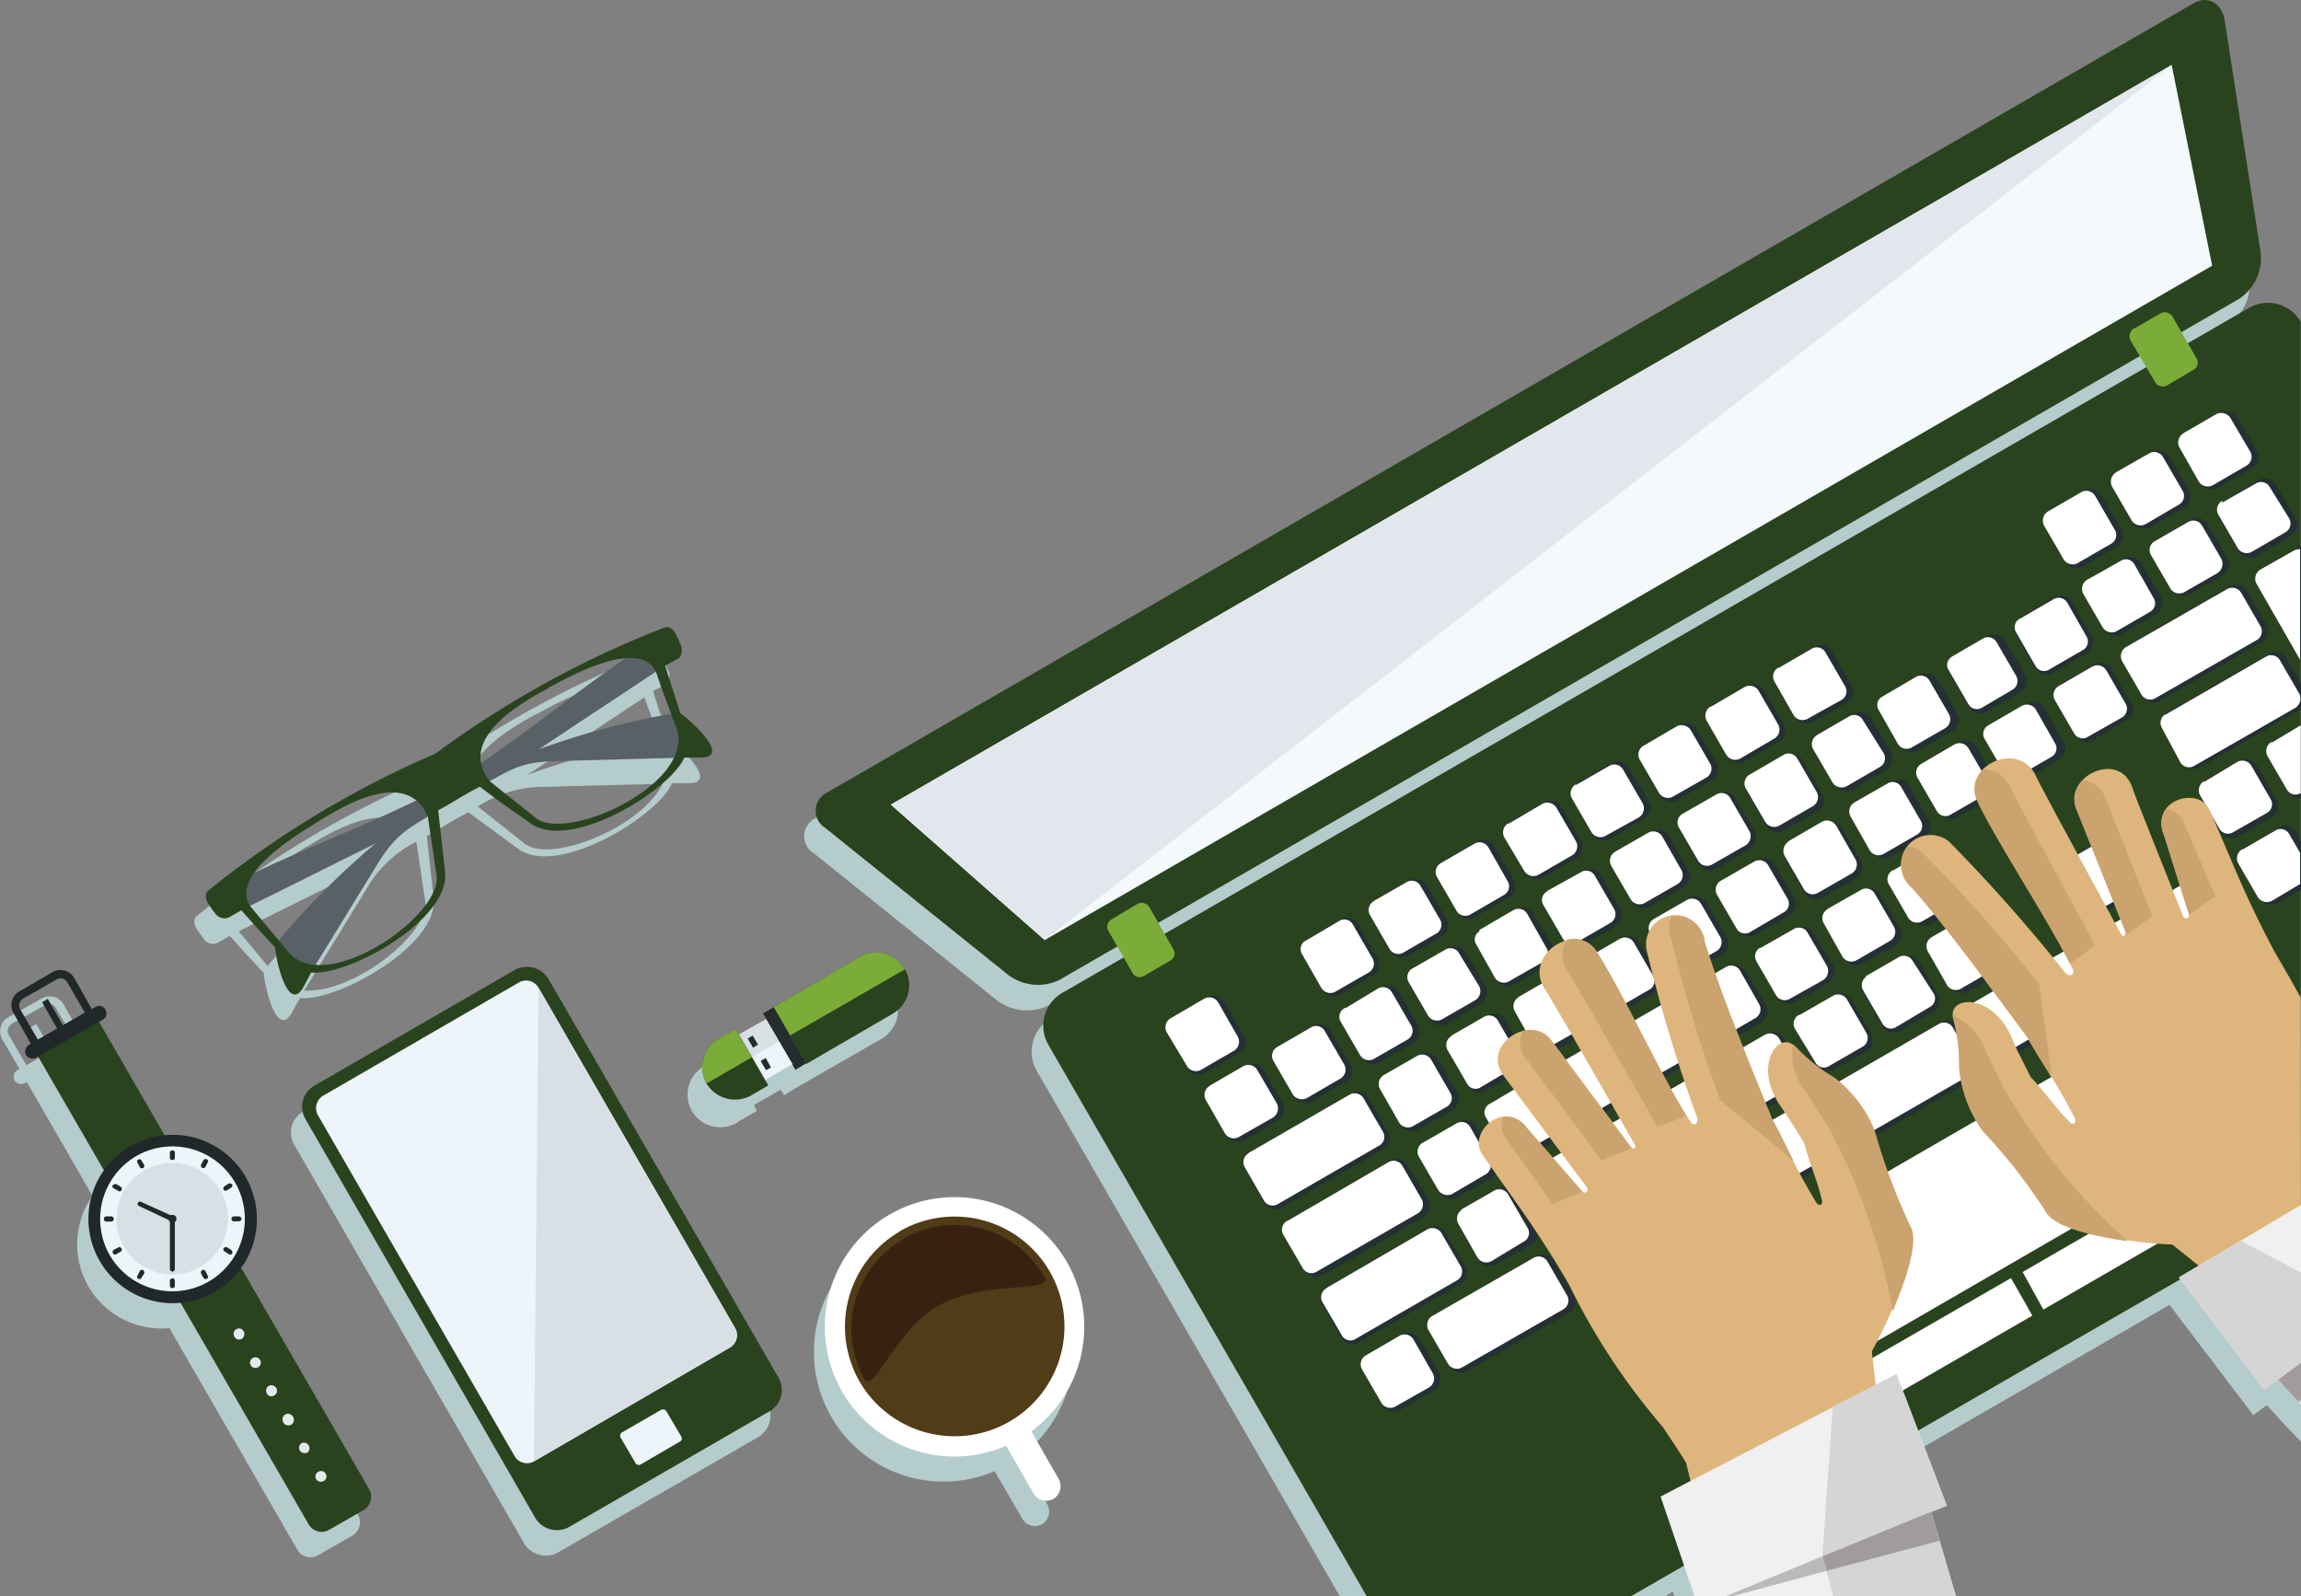 <svg xmlns="http://www.w3.org/2000/svg" viewBox="0 0 182.02 126.28"><rect x="0" y="0" width="182.02" height="126.28" fill="#808080" stroke="none"/><defs><style>.cls-1{fill:#b5cccd;}.cls-1,.cls-10,.cls-11,.cls-12,.cls-13,.cls-14,.cls-15,.cls-16,.cls-17,.cls-18,.cls-19,.cls-2,.cls-20,.cls-21,.cls-3,.cls-4,.cls-5,.cls-6,.cls-7,.cls-8,.cls-9{fill-rule:evenodd;}.cls-2{fill:#29431f;}.cls-3{fill:#f4f9fc;}.cls-4{fill:#e1e7ec;}.cls-5{fill:#7bac39;}.cls-6{fill:#243034;}.cls-7{fill:#fff;}.cls-8{fill:#513c18;}.cls-9{fill:#372212;}.cls-10{fill:#edf5fa;}.cls-11{fill:#d8e0e6;}.cls-12{fill:#212829;}.cls-13{fill:#e6e9ec;}.cls-14{fill:#576166;}.cls-15{fill:#242c2e;}.cls-16{fill:#deb57c;}.cls-17{fill:#cba36f;}.cls-18{fill:#eff0ef;}.cls-19{fill:#d5d5d5;}.cls-20{fill:#a09c9b;}.cls-21{fill:#bbb9b9;}</style></defs><title>headerAssets</title><g id="Camada_2" data-name="Camada 2"><g id="Layer_1" data-name="Layer 1"><path class="cls-1" d="M7,101.77a6.67,6.67,0,0,0,6.4,3.29l10.11,17.51a1.2,1.2,0,0,0,1.66.45l2.69-1.54a1.21,1.21,0,0,0,.45-1.66L18.18,102.28a6.65,6.65,0,0,0-6.07-10.47l-5.19-9,.3-.18a.53.53,0,0,0,.21-.78h0a.53.53,0,0,0-.78-.21l-.3.15L5,79.4A1.26,1.26,0,0,0,3.27,79L.61,80.49a1.28,1.28,0,0,0-.45,1.69l1.39,2.39-.18.09a.62.62,0,0,0-.22.81h0a.64.64,0,0,0,.82.21l.15-.09,5.19,9A6.7,6.7,0,0,0,7,101.77ZM171.66,28.3l.49.87L177,26.36a3,3,0,0,1,4.13,1.12V59.39h0v47.48l.91,2.75v4.44l-1.12-1.15-1.6-1.75h0l-1.08.78-6.62-8.72-20.77,12,2.27,5.91-1.24.48,1.36,4.68H132.45l-.12-.39-.64.39H106L82,84.69a3.07,3.07,0,0,1,1.12-4.14h0L88,77.77l-.48-.87-4.62,2.65a3.93,3.93,0,0,1-4-.39L64.4,67.51a1.58,1.58,0,0,1,.09-2.78L172.63,2.27h0c1.15-.63,2.2,0,2.45,1.33L177.94,22a3.84,3.84,0,0,1-1.69,3.68ZM168.89,31l-.52-.84L90.76,75l.48.87Zm-88.22,84.2L82.85,119a1.17,1.17,0,0,1-.43,1.57h0a1.14,1.14,0,0,1-1.54-.42l-2.2-3.78a10.25,10.25,0,1,1,2-1.14ZM39.83,78.74,24,87.92a1.9,1.9,0,0,0-.73,2.62l18.21,31.58a2,2,0,0,0,2.65.69L60,113.67a2,2,0,0,0,.7-2.66L42.48,79.46a2,2,0,0,0-2.65-.72Zm-34,3.38-1.72,1L2.87,81l-.45.27L3.6,83.39l-1.51.87L.7,81.88A.67.67,0,0,1,.91,81L3.6,79.49a.59.59,0,0,1,.81.25ZM33.37,61.71A77.43,77.43,0,0,0,15.61,72.43c-.42.33-.21.88.1,1.27.12.18.27.36.39.54a.89.89,0,0,0,1.08.36c.34-.18.67-.39,1-.57.91,1,1.78,2,2.69,2.93,0,.75,1,5.43,2.26,3.08.18-.37.39-.73.61-1.09,2.86.3,11-4.14,10.56-7.94l-.54-4.89c.54-.3,1.09-.6,1.63-.94s1.12-.63,1.66-.93L41,67.15c3.08,2.26,11-2.54,12.17-5.2.42,0,.82,0,1.24,0,2.66.06-.91-3.11-1.54-3.51-.39-1.26-.82-2.5-1.21-3.77l1-.54A.92.92,0,0,0,52.84,53c-.09-.21-.18-.42-.27-.6-.21-.46-.55-.94-1.06-.73a78.11,78.11,0,0,0-18.14,10Zm9.11-5.25c-2.92,1.54-5.76,3.62-5.34,5.92,3.89-2.6,7.55-5.59,11.38-8.24-2.14.18-5,1.75-6,2.32ZM37.8,63.8l3.57,2.83C43.3,68.45,50.7,65.52,52.42,62l-9.24.24A9.57,9.57,0,0,0,37.8,63.8Zm14.4-5.32L51.06,55.4a2.07,2.07,0,0,0-.09-.24l-9.24,6.13A63.28,63.28,0,0,1,52.2,58.48ZM24.25,67c2.81-1.78,6-3.2,7.82-1.66-4.2,2-8.64,3.71-12.86,5.73,1.27-1.78,4-3.44,5-4.07Zm8.69-.4.67,4.5c.6,2.6-5.62,7.52-9.54,7.25,1.6-2.63,3.23-5.26,4.83-7.88a9.51,9.51,0,0,1,4-3.87ZM21.17,76.41l-2.11-2.53c-.06-.06-.12-.15-.18-.21l9.93-4.92a58.74,58.74,0,0,0-7.64,7.66Zm36.38,7.43,2.14-1.21-.24-.45.85-.48,6.85-4a2.58,2.58,0,0,1,2.59,4.47l-6.88,3.95h0l-.84.52-.25-.45-2.14,1.23.24.46-1.36.78A2.58,2.58,0,1,1,56,84.2l1.36-.78Z"/><path class="cls-2" d="M173.54.25c1.11-.63,2.2,0,2.44,1.33l2.84,18.35a3.87,3.87,0,0,1-1.66,3.69Q130.47,50.56,83.78,77.53a3.93,3.93,0,0,1-4-.39L65.28,65.49a1.59,1.59,0,0,1,.12-2.78L173.54.25Z"/><polygon class="cls-3" points="70.47 63.65 82.64 74.36 174.99 21.02 171.79 5.14 70.47 63.65"/><polygon class="cls-4" points="70.47 63.65 82.64 74.36 171.79 5.14 70.47 63.65"/><path class="cls-2" d="M84.05,78.53l93.83-54.16A3,3,0,0,1,182,25.46V95.7l-53,30.58H108.12L82.94,82.66a3,3,0,0,1,1.11-4.13Z"/><path class="cls-5" d="M168.8,26l2.11-1.21a.71.71,0,0,1,.94.25l1.93,3.35a.65.65,0,0,1-.27.87l-2.12,1.24a.69.69,0,0,1-.87-.21l-2-3.38a.76.76,0,0,1,.24-.91ZM87.92,72.73,90,71.49a.71.71,0,0,1,.91.25l1.93,3.38a.64.64,0,0,1-.27.87L90.49,77.2a.64.64,0,0,1-.88-.21l-1.93-3.35a.68.68,0,0,1,.24-.91Z"/><path class="cls-6" d="M108.81,71.19l2.66-1.54a1.07,1.07,0,0,1,1.42.4l1.51,2.62a1.05,1.05,0,0,1-.37,1.42l-2.65,1.54a1,1,0,0,1-1.39-.42l-1.51-2.63a1,1,0,0,1,.33-1.39Zm5.34-3.08,2.66-1.54a1.07,1.07,0,0,1,1.42.4l1.51,2.62a1,1,0,0,1-.36,1.39l-2.66,1.54a1,1,0,0,1-1.42-.36l-1.51-2.63a1,1,0,0,1,.36-1.42ZM119.5,65l2.62-1.54a1.06,1.06,0,0,1,1.42.4l1.51,2.62a1,1,0,0,1-.36,1.42l-2.63,1.51a1.06,1.06,0,0,1-1.42-.39l-1.5-2.63A1,1,0,0,1,119.5,65Zm5.34-3.11,2.63-1.5a1,1,0,0,1,1.42.39l1.54,2.62a1,1,0,0,1-.4,1.39l-2.62,1.54A1,1,0,0,1,126,66l-1.51-2.63a1.07,1.07,0,0,1,.36-1.42Zm5.34-3,2.66-1.54a1,1,0,0,1,1.39.36l1.54,2.62a1.06,1.06,0,0,1-.39,1.42l-2.66,1.54a1,1,0,0,1-1.39-.39l-1.51-2.63a1,1,0,0,1,.36-1.38Zm5.35-3.11,2.65-1.51a1,1,0,0,1,1.39.39l1.51,2.63a1,1,0,0,1-.36,1.38l-2.66,1.54a1,1,0,0,1-1.42-.39l-1.5-2.62a1.06,1.06,0,0,1,.39-1.42Zm5.34-3.08,2.63-1.51a1,1,0,0,1,1.42.36l1.51,2.63a1,1,0,0,1-.4,1.42l-2.62,1.5a1,1,0,0,1-1.39-.36l-1.54-2.62a1.07,1.07,0,0,1,.39-1.42Zm21.35-12.32,2.65-1.54a1,1,0,0,1,1.39.39l1.54,2.63a1,1,0,0,1-.39,1.42l-2.63,1.51a1,1,0,0,1-1.42-.39l-1.51-2.63a1,1,0,0,1,.37-1.39Zm5.34-3.08,2.66-1.54a1.07,1.07,0,0,1,1.41.39l1.51,2.63a1,1,0,0,1-.39,1.39L170.1,41.7a1,1,0,0,1-1.39-.39l-1.51-2.63a1,1,0,0,1,.36-1.39Zm5.34-3.08,2.66-1.54A1.06,1.06,0,0,1,177,33l1.51,2.62a1,1,0,0,1-.39,1.42l-2.66,1.54a1.05,1.05,0,0,1-1.42-.39l-1.51-2.63a1,1,0,0,1,.39-1.39ZM101.23,82.69l2.66-1.54a1,1,0,0,1,1.36.4l1.54,2.65a1,1,0,0,1-.33,1.39l-2.66,1.54a1.07,1.07,0,0,1-1.42-.39l-1.54-2.66a1,1,0,0,1,.39-1.39Zm7,24.39,2.65-1.53a1.05,1.05,0,0,1,1.42.39l1.54,2.65a1.08,1.08,0,0,1-.39,1.42l-2.66,1.51a1,1,0,0,1-1.42-.36l-1.51-2.66a1,1,0,0,1,.37-1.42Zm-1.6-27.47,2.62-1.5a1,1,0,0,1,1.39.33l1.54,2.65a1,1,0,0,1-.36,1.42L109.14,84a1,1,0,0,1-1.42-.36L106.18,81a1,1,0,0,1,.4-1.39Zm3.08,5.32,2.62-1.51a1.06,1.06,0,0,1,1.42.36l1.51,2.63a1,1,0,0,1-.39,1.42l-2.63,1.5a1,1,0,0,1-1.42-.36l-1.51-2.62a1,1,0,0,1,.4-1.42Zm3.07,5.34,2.63-1.51a1,1,0,0,1,1.39.36l1.54,2.66a1,1,0,0,1-.36,1.39l-2.63,1.54a1.07,1.07,0,0,1-1.42-.39l-1.54-2.66a1,1,0,0,1,.39-1.39Zm3.08,5.31,2.63-1.51a1,1,0,0,1,1.42.4l1.51,2.62a1,1,0,0,1-.39,1.42L118.35,100a1,1,0,0,1-1.42-.39L115.42,97a1,1,0,0,1,.39-1.42ZM113.52,104l8-4.62a1,1,0,0,1,1.42.39l1.54,2.66a1,1,0,0,1-.36,1.41l-8,4.59a1,1,0,0,1-1.39-.36l-1.54-2.66a1.05,1.05,0,0,1,.36-1.41Zm-1.63-27.47L114.55,75a1.06,1.06,0,0,1,1.42.36l1.5,2.65a1,1,0,0,1-.36,1.42L114.46,81a1.06,1.06,0,0,1-1.39-.39l-1.54-2.69a1,1,0,0,1,.36-1.35ZM115,81.85l2.66-1.51a1,1,0,0,1,1.41.36l1.51,2.63a1.05,1.05,0,0,1-.36,1.42l-2.69,1.54a1,1,0,0,1-1.35-.4l-1.54-2.62a1.06,1.06,0,0,1,.36-1.42Zm3.08,5.37,2.65-1.54a1,1,0,0,1,1.39.33l1.54,2.66a1,1,0,0,1-.36,1.42l-2.66,1.54a1,1,0,0,1-1.38-.39l-1.54-2.66a1,1,0,0,1,.36-1.36Zm3.08,5.31L123.78,91a1,1,0,0,1,1.42.37L126.71,94a1,1,0,0,1-.39,1.42l-2.66,1.54a1,1,0,0,1-1.36-.39l-1.53-2.63a1,1,0,0,1,.36-1.39Zm3.08,5.32,29.34-17a1,1,0,0,1,1.39.39l1.54,2.66a1.09,1.09,0,0,1-.33,1.42l-29.38,16.93a1,1,0,0,1-1.39-.39l-1.54-2.65a1,1,0,0,1,.37-1.39Zm-7-24.39,2.66-1.54a1.06,1.06,0,0,1,1.42.36l1.54,2.66a1.07,1.07,0,0,1-.39,1.41l-2.66,1.51a1,1,0,0,1-1.42-.36l-1.54-2.66a1,1,0,0,1,.39-1.38Zm3.08,5.31L123,77.23a1.07,1.07,0,0,1,1.42.39l1.51,2.63a1,1,0,0,1-.36,1.42l-2.66,1.54a1,1,0,0,1-1.42-.4L120,80.19a1,1,0,0,1,.36-1.42Zm3.08,5.34,2.66-1.54a1.07,1.07,0,0,1,1.42.36L129,85.59a1,1,0,0,1-.37,1.42L126,88.55a1.07,1.07,0,0,1-1.42-.39L123,85.5a1,1,0,0,1,.39-1.39Zm3.08,5.32,2.66-1.51a1,1,0,0,1,1.42.36l1.51,2.62a1,1,0,0,1-.37,1.42L129,93.86a1.05,1.05,0,0,1-1.42-.39l-1.54-2.63a1.06,1.06,0,0,1,.39-1.41Zm-3.86-19.05,2.62-1.51a1,1,0,0,1,1.39.33l1.54,2.66a1.06,1.06,0,0,1-.39,1.42l-2.63,1.5a1.08,1.08,0,0,1-1.42-.36l-1.54-2.65a1,1,0,0,1,.43-1.39Zm3,5.31,2.62-1.51a1,1,0,0,1,1.42.36l1.51,2.63a1,1,0,0,1-.36,1.42l-2.63,1.51a1,1,0,0,1-1.42-.36l-1.51-2.63a1.06,1.06,0,0,1,.37-1.42ZM128.77,81l2.62-1.51a1,1,0,0,1,1.39.34l1.54,2.65a1.05,1.05,0,0,1-.39,1.42l-2.63,1.51a1,1,0,0,1-1.42-.36l-1.54-2.66a1,1,0,0,1,.43-1.39Zm3,5.32,2.63-1.51a1,1,0,0,1,1.42.36l1.51,2.63a1,1,0,0,1-.36,1.41l-2.63,1.54a1,1,0,0,1-1.42-.39l-1.51-2.63a1,1,0,0,1,.36-1.41ZM128,67.27l2.63-1.51a1,1,0,0,1,1.39.36l1.54,2.66a1.05,1.05,0,0,1-.4,1.42l-2.62,1.51a1,1,0,0,1-1.42-.4l-1.51-2.65a1,1,0,0,1,.39-1.39Zm3,5.34,2.63-1.54a1.05,1.05,0,0,1,1.41.39l1.51,2.63a1,1,0,0,1-.36,1.42L133.57,77a1,1,0,0,1-1.42-.39L130.64,74a1,1,0,0,1,.36-1.39ZM134.11,78l2.63-1.51a1,1,0,0,1,1.38.34l1.54,2.65a1,1,0,0,1-.39,1.42l-2.63,1.51a1.05,1.05,0,0,1-1.41-.36l-1.51-2.66a1,1,0,0,1,.39-1.39Zm3,5.32,2.62-1.51a1,1,0,0,1,1.42.36l1.51,2.63a1,1,0,0,1-.36,1.42l-2.63,1.5a1,1,0,0,1-1.41-.36l-1.51-2.62a1,1,0,0,1,.36-1.42Zm-3.9-19,2.66-1.54a1,1,0,0,1,1.39.33l1.54,2.66a1.07,1.07,0,0,1-.39,1.42l-2.66,1.54a1,1,0,0,1-1.36-.4l-1.54-2.65a1,1,0,0,1,.36-1.36Zm3.08,5.31L139,68a1,1,0,0,1,1.39.39L141.93,71a1,1,0,0,1-.39,1.39l-2.66,1.54a1,1,0,0,1-1.39-.39L136,70.92a1,1,0,0,1,.36-1.39Zm3.08,5.35,2.66-1.54a1,1,0,0,1,1.39.36L145,76.35a1.08,1.08,0,0,1-.39,1.42L142,79.28a1,1,0,0,1-1.36-.39l-1.54-2.66a1,1,0,0,1,.36-1.35Zm3.05,5.31,2.69-1.54a1,1,0,0,1,1.39.39l1.54,2.63a1.06,1.06,0,0,1-.4,1.42L145,84.63a1,1,0,0,1-1.39-.43l-1.51-2.62a1,1,0,0,1,.33-1.39Zm-3.86-19,2.65-1.54a1,1,0,0,1,1.36.36l1.54,2.66a1,1,0,0,1-.33,1.39l-2.66,1.54a1.07,1.07,0,0,1-1.42-.4l-1.54-2.65a1,1,0,0,1,.4-1.36Zm3.08,5.31,2.65-1.54a1,1,0,0,1,1.39.4l1.51,2.62a1,1,0,0,1-.36,1.39l-2.66,1.54a1.06,1.06,0,0,1-1.42-.39l-1.51-2.63a1,1,0,0,1,.4-1.39Zm3.08,5.35,2.65-1.54a1,1,0,0,1,1.36.36l1.54,2.66a1,1,0,0,1-.33,1.38L147.3,76.2a1,1,0,0,1-1.39-.36l-1.54-2.66a1,1,0,0,1,.4-1.38Zm3.08,5.31,2.65-1.54a1,1,0,0,1,1.36.39l1.54,2.63A1,1,0,0,1,153,80l-2.66,1.54a1,1,0,0,1-1.42-.37l-1.51-2.62a1,1,0,0,1,.4-1.42ZM144,58l2.63-1.51a1,1,0,0,1,1.39.33l1.54,2.69a1,1,0,0,1-.37,1.39l-2.62,1.54a1.07,1.07,0,0,1-1.42-.39l-1.54-2.66A1,1,0,0,1,144,58ZM147,63.34l2.63-1.51a1,1,0,0,1,1.42.4l1.51,2.62a1,1,0,0,1-.4,1.39l-2.62,1.54a1,1,0,0,1-1.39-.39l-1.54-2.63a1.08,1.08,0,0,1,.39-1.42Zm3.08,5.35,2.63-1.51a1,1,0,0,1,1.38.36l1.54,2.66a1,1,0,0,1-.36,1.41l-2.62,1.51a1.06,1.06,0,0,1-1.42-.39l-1.54-2.65a1,1,0,0,1,.39-1.39ZM153.19,74l2.63-1.54a1,1,0,0,1,1.41.39l1.51,2.63a1,1,0,0,1-.39,1.42l-2.63,1.51a1,1,0,0,1-1.41-.4l-1.51-2.62a1,1,0,0,1,.39-1.39Zm3.05,5.31,2.62-1.54a1.06,1.06,0,0,1,1.42.4l1.54,2.65a1,1,0,0,1-.36,1.42l-2.63,1.51a1.08,1.08,0,0,1-1.41-.36l-1.54-2.66a1.08,1.08,0,0,1,.36-1.42Zm-7-24.39,2.63-1.51a1.06,1.06,0,0,1,1.42.33l1.51,2.66a1,1,0,0,1-.36,1.42l-2.63,1.51a1,1,0,0,1-1.42-.36l-1.54-2.66a1,1,0,0,1,.39-1.39Zm3.08,5.31,2.63-1.5a1,1,0,0,1,1.42.36l1.51,2.62a1.05,1.05,0,0,1-.36,1.42l-2.63,1.51a1,1,0,0,1-1.42-.36L152,61.68a1.06,1.06,0,0,1,.39-1.42Zm9.24,16,2.63-1.51a1.08,1.08,0,0,1,1.42.4l1.51,2.65a1,1,0,0,1-.37,1.42l-2.62,1.51a1,1,0,0,1-1.42-.39l-1.54-2.66a1.06,1.06,0,0,1,.39-1.42Zm-7-24.36,2.68-1.54a1,1,0,0,1,1.39.37l1.54,2.65a1.07,1.07,0,0,1-.39,1.42l-2.66,1.54a1,1,0,0,1-1.38-.42l-1.54-2.66a1,1,0,0,1,.36-1.36Zm3.08,5.32,2.65-1.51a1,1,0,0,1,1.42.36l1.51,2.62a1,1,0,0,1-.36,1.42l-2.66,1.54a1,1,0,0,1-1.39-.39l-1.5-2.63a1,1,0,0,1,.33-1.41Zm6.16,10.68,2.65-1.54a1,1,0,0,1,1.42.36l1.51,2.63a1,1,0,0,1-.36,1.42l-2.66,1.54a1,1,0,0,1-1.39-.39l-1.51-2.63a1,1,0,0,1,.34-1.39Zm3.08,5.31,2.65-1.54A1.1,1.1,0,0,1,171,72l1.51,2.65a1,1,0,0,1-.36,1.42l-2.66,1.54a1,1,0,0,1-1.39-.39l-1.54-2.66a1,1,0,0,1,.37-1.39Zm-7-24.39,2.66-1.54a1,1,0,0,1,1.36.37l1.54,2.65a1.06,1.06,0,0,1-.37,1.42l-2.65,1.51a1,1,0,0,1-1.42-.36l-1.54-2.66a1.05,1.05,0,0,1,.42-1.39ZM163,54.11l2.66-1.54a1,1,0,0,1,1.39.39l1.51,2.63a1,1,0,0,1-.34,1.41l-2.65,1.51a1,1,0,0,1-1.42-.36l-1.51-2.62a1.06,1.06,0,0,1,.36-1.42Zm9.24,16,2.66-1.51a1,1,0,0,1,1.38.39l1.54,2.65a1,1,0,0,1-.36,1.39l-2.66,1.54a1.06,1.06,0,0,1-1.41-.39l-1.54-2.66a1.06,1.06,0,0,1,.39-1.41Zm-6.94-24.37L168,44.17a1,1,0,0,1,1.39.37l1.54,2.65a1.05,1.05,0,0,1-.39,1.42l-2.63,1.51a1.06,1.06,0,0,1-1.42-.36l-1.51-2.69a1,1,0,0,1,.4-1.36Zm9.2,16,2.63-1.51a1,1,0,0,1,1.42.37l1.51,2.62a1,1,0,0,1-.36,1.42l-2.63,1.51a1,1,0,0,1-1.42-.36l-1.51-2.63a1,1,0,0,1,.36-1.42ZM177.61,67l2.63-1.51a1,1,0,0,1,1.42.36l.36.66v3.87l-1.84,1.08a1.06,1.06,0,0,1-1.42-.39l-1.51-2.66a1,1,0,0,1,.36-1.41Zm-7-24.36,2.66-1.54a1,1,0,0,1,1.38.36l1.54,2.65a1.07,1.07,0,0,1-.39,1.42L173.17,47a1,1,0,0,1-1.35-.39L170.28,44a1,1,0,0,1,.36-1.35ZM168.37,51l8-4.62a1,1,0,0,1,1.39.39l1.54,2.63a1.08,1.08,0,0,1-.39,1.42l-8,4.58a1,1,0,0,1-1.42-.36L168,52.45a1,1,0,0,1,.36-1.42Zm3.11,5.34,8-4.62a1,1,0,0,1,1.39.36l1.18,2v2l0,0-8,4.59a1,1,0,0,1-1.42-.36l-1.51-2.66a1,1,0,0,1,.39-1.39Zm8.4,2.23L182,57.37v5.79a1.07,1.07,0,0,1-1-.51L179.51,60a1,1,0,0,1,.37-1.42Zm-3.9-19L178.64,38a1,1,0,0,1,1.39.33L181.57,41a1,1,0,0,1-.37,1.41L178.55,44a1.08,1.08,0,0,1-1.42-.36l-1.54-2.69a1,1,0,0,1,.39-1.35Zm3.08,5.31,2.66-1.54a.9.9,0,0,1,.3-.12v8.87l-3.35-5.79a1.07,1.07,0,0,1,.39-1.42ZM92.81,80.43l2.66-1.51a1,1,0,0,1,1.39.36l1.53,2.63A1,1,0,0,1,98,83.33l-2.65,1.54a1,1,0,0,1-1.42-.4l-1.51-2.62a1.08,1.08,0,0,1,.39-1.42Zm3.08,5.37,2.66-1.54a1,1,0,0,1,1.38.34l1.54,2.65a1.06,1.06,0,0,1-.39,1.42l-2.66,1.54A1.07,1.07,0,0,1,97,89.82L95.5,87.16a1,1,0,0,1,.39-1.36Zm3,5.32,8-4.62a1,1,0,0,1,1.36.39l1.54,2.63a1,1,0,0,1-.37,1.38l-8,4.62a1,1,0,0,1-1.41-.39l-1.51-2.6a1.07,1.07,0,0,1,.36-1.41Zm3.11,5.34,8-4.62a1,1,0,0,1,1.36.36L113,94.86a1,1,0,0,1-.34,1.39l-8,4.62a1.07,1.07,0,0,1-1.42-.37l-1.5-2.65a1,1,0,0,1,.39-1.39Zm3,5.31,8-4.62a1,1,0,0,1,1.36.4l1.54,2.62a1,1,0,0,1-.37,1.39l-8,4.62a1,1,0,0,1-1.42-.36l-1.51-2.63a1.05,1.05,0,0,1,.37-1.42Zm-1.6-27.5,2.62-1.51a1,1,0,0,1,1.42.36l1.51,2.63a1,1,0,0,1-.39,1.42L106,78.68a1,1,0,0,1-1.39-.36l-1.54-2.63a1,1,0,0,1,.4-1.42Z"/><path class="cls-7" d="M108.66,71.28l2.63-1.51a.79.79,0,0,1,1.08.31l1.54,2.65a.81.81,0,0,1-.3,1.12L111,75.36a.79.79,0,0,1-1.08-.3l-1.54-2.66a.81.81,0,0,1,.3-1.12Zm5.31-3,2.66-1.54a.81.81,0,0,1,1.12.31l1.51,2.65a.79.79,0,0,1-.28,1.09l-2.65,1.54a.8.8,0,0,1-1.12-.3l-1.54-2.66a.81.81,0,0,1,.3-1.09Zm5.35-3.11L122,63.59a.85.85,0,0,1,1.12.3l1.54,2.65a.83.83,0,0,1-.3,1.12l-2.66,1.54a.84.84,0,0,1-1.12-.3L119,66.24a.84.84,0,0,1,.31-1.12Zm5.34-3.07,2.63-1.51a.79.79,0,0,1,1.11.3l1.54,2.65a.85.85,0,0,1-.3,1.12L127,66.12a.82.82,0,0,1-1.11-.3l-1.54-2.66a.82.82,0,0,1,.3-1.11ZM130,59l2.63-1.54a.86.86,0,0,1,1.12.3l1.54,2.66A.82.82,0,0,1,135,61.5L132.36,63a.82.82,0,0,1-1.12-.27l-1.54-2.66A.8.8,0,0,1,130,59Zm5.32-3.08L138,54.35a.83.83,0,0,1,1.12.3l1.54,2.66a.82.82,0,0,1-.3,1.11L137.67,60a.84.84,0,0,1-1.12-.3L135,57a.84.84,0,0,1,.31-1.11Zm5.37-3.08,2.66-1.54a.79.79,0,0,1,1.05.3l1.54,2.66a.79.79,0,0,1-.27,1.11L143,56.85a.83.83,0,0,1-1.11-.27l-1.51-2.65a.8.8,0,0,1,.3-1.12ZM162,40.46l2.66-1.54a.81.81,0,0,1,1.09.33l1.54,2.66a.79.79,0,0,1-.27,1.09l-2.66,1.54a.83.83,0,0,1-1.12-.3l-1.54-2.66a.84.84,0,0,1,.3-1.12Zm5.35-3.08L170,35.87a.8.8,0,0,1,1.12.31l1.54,2.65a.8.8,0,0,1-.3,1.09l-2.63,1.54a.83.83,0,0,1-1.11-.3l-1.54-2.66a.85.85,0,0,1,.3-1.12Zm5.31-3.08,2.66-1.54a.86.86,0,0,1,1.12.31L178,35.72a.82.82,0,0,1-.3,1.12l-2.65,1.54a.84.84,0,0,1-1.12-.3l-1.51-2.66a.83.83,0,0,1,.27-1.12ZM101.05,82.81l2.66-1.54a.78.78,0,0,1,1.08.28l1.54,2.65a.82.82,0,0,1-.3,1.12l-2.65,1.54a.86.86,0,0,1-1.12-.3l-1.54-2.66a.81.81,0,0,1,.33-1.09Zm7,24.4,2.65-1.54a.81.81,0,0,1,1.12.3l1.51,2.65a.83.83,0,0,1-.27,1.12l-2.66,1.51a.82.82,0,0,1-1.12-.27l-1.54-2.66a.82.82,0,0,1,.31-1.11Zm-1.6-27.47L109,78.2a.8.8,0,0,1,1.09.27l1.54,2.65a.81.81,0,0,1-.3,1.12l-2.63,1.51a.81.81,0,0,1-1.12-.3l-1.54-2.66a.77.77,0,0,1,.34-1.05Zm3,5.31,2.63-1.51a.82.82,0,0,1,1.12.27l1.54,2.66a.79.79,0,0,1-.3,1.08l-2.63,1.51a.82.82,0,0,1-1.12-.24l-1.51-2.65a.82.82,0,0,1,.27-1.12Zm3.11,5.34,2.63-1.51a.78.78,0,0,1,1.09.24l1.54,2.69a.78.78,0,0,1-.31,1.09l-2.62,1.54a.86.86,0,0,1-1.12-.31l-1.54-2.65a.81.81,0,0,1,.33-1.09Zm3,5.31,2.63-1.51a.8.8,0,0,1,1.12.31l1.54,2.65a.76.76,0,0,1-.31,1.06L118,99.75a.83.83,0,0,1-1.12-.27l-1.51-2.66a.83.83,0,0,1,.27-1.12Zm-2.26,8.4,8-4.59a.8.8,0,0,1,1.12.3l1.54,2.66a.8.8,0,0,1-.31,1.11l-8,4.59a.82.82,0,0,1-1.11-.3L113,105.21a.83.83,0,0,1,.3-1.11Zm-1.6-27.47,2.63-1.51a.78.78,0,0,1,1.08.27L117,78a.84.84,0,0,1-.3,1.12l-2.63,1.51a.83.83,0,0,1-1.11-.3l-1.54-2.66a.8.8,0,0,1,.33-1.08Zm3.08,5.31,2.62-1.51a.8.8,0,0,1,1.09.3l1.54,2.66a.76.76,0,0,1-.3,1.08L117.14,86a.75.75,0,0,1-1.08-.27l-1.54-2.65a.81.81,0,0,1,.3-1.12Zm3.08,5.37,2.62-1.54a.79.79,0,0,1,1.09.27l1.54,2.66a.83.83,0,0,1-.3,1.12l-2.63,1.51a.82.82,0,0,1-1.12-.3l-1.53-2.66a.76.76,0,0,1,.33-1.06ZM121,92.63l2.62-1.51a.78.78,0,0,1,1.09.27L126.23,94a.8.8,0,0,1-.3,1.09l-2.63,1.51a.78.78,0,0,1-1.09-.24l-1.54-2.66a.79.79,0,0,1,.31-1.11Zm3,5.31L153.37,81a.81.81,0,0,1,1.12.3L156,84a.84.84,0,0,1-.31,1.12L126.38,102a.87.87,0,0,1-1.12-.3l-1.54-2.66a.82.82,0,0,1,.31-1.11Zm-7-24.36L119.71,72a.79.79,0,0,1,1.09.27L122.34,75a.8.8,0,0,1-.31,1.11l-2.65,1.51a.83.83,0,0,1-1.12-.27l-1.51-2.69a.74.74,0,0,1,.3-1Zm3.08,5.31,2.66-1.54a.83.83,0,0,1,1.11.3l1.51,2.66a.77.77,0,0,1-.3,1.09l-2.65,1.5a.76.76,0,0,1-1.09-.24L119.83,80a.83.83,0,0,1,.3-1.12Zm3.08,5.34,2.66-1.54A.77.77,0,0,1,127,83l1.54,2.65a.83.83,0,0,1-.3,1.12l-2.65,1.54a.87.87,0,0,1-1.12-.3l-1.51-2.66a.77.77,0,0,1,.3-1.09Zm3.08,5.32L129,88a.84.84,0,0,1,1.11.3L131.57,91a.77.77,0,0,1-.3,1.09l-2.66,1.54a.78.78,0,0,1-1.08-.27L126,90.66a.8.8,0,0,1,.3-1.11ZM122.4,70.47,125.05,69a.78.78,0,0,1,1.09.24l1.54,2.66a.8.8,0,0,1-.3,1.11l-2.66,1.54a.8.8,0,0,1-1.09-.3l-1.54-2.66a.76.76,0,0,1,.31-1.08Zm3.07,5.34,2.66-1.54a.81.81,0,0,1,1.12.3l1.54,2.66a.78.78,0,0,1-.33,1.06l-2.66,1.54a.76.76,0,0,1-1.09-.28l-1.54-2.65a.8.8,0,0,1,.3-1.09Zm3.08,5.34,2.66-1.54a.76.76,0,0,1,1.09.28l1.54,2.65a.82.82,0,0,1-.3,1.12l-2.66,1.51a.78.78,0,0,1-1.09-.3l-1.54-2.66a.75.75,0,0,1,.3-1.06Zm3.08,5.32,2.66-1.54a.84.84,0,0,1,1.12.3L137,87.89a.8.8,0,0,1-.34,1.08L134,90.48a.78.78,0,0,1-1.09-.24l-1.54-2.66a.82.82,0,0,1,.3-1.11Zm-3.89-19.08,2.63-1.51a.82.82,0,0,1,1.11.27L133,68.81a.83.83,0,0,1-.27,1.11l-2.63,1.51a.82.82,0,0,1-1.11-.3l-1.54-2.65a.82.82,0,0,1,.3-1.09Zm3.08,5.31,2.62-1.51a.83.83,0,0,1,1.12.3l1.54,2.66a.82.82,0,0,1-.33,1.09l-2.63,1.51a.77.77,0,0,1-1.08-.28l-1.54-2.65a.84.84,0,0,1,.3-1.12ZM133.9,78l2.62-1.5a.81.81,0,0,1,1.12.27l1.51,2.65a.81.81,0,0,1-.3,1.12l-2.6,1.51a.82.82,0,0,1-1.11-.3l-1.54-2.66a.8.8,0,0,1,.3-1.09ZM137,83.36l2.62-1.51a.84.84,0,0,1,1.12.3l1.54,2.66a.8.8,0,0,1-.33,1.08L139.3,87.4a.77.77,0,0,1-1.09-.27l-1.53-2.66a.78.78,0,0,1,.3-1.08Zm-3.87-19,2.63-1.51a.8.8,0,0,1,1.09.24l1.54,2.66a.86.86,0,0,1-.31,1.12l-2.62,1.5a.81.81,0,0,1-1.12-.27l-1.54-2.65a.79.79,0,0,1,.33-1.09Zm3,5.31,2.63-1.51a.81.81,0,0,1,1.12.3l1.54,2.66a.78.78,0,0,1-.34,1.06l-2.62,1.54a.77.77,0,0,1-1.09-.27l-1.54-2.66a.81.81,0,0,1,.3-1.12ZM139.24,75l2.66-1.51a.78.78,0,0,1,1.08.27l1.54,2.65a.87.87,0,0,1-.3,1.12L141.6,79a.8.8,0,0,1-1.12-.3l-1.54-2.66a.79.79,0,0,1,.3-1.08Zm3.08,5.31L145,78.77a.82.82,0,0,1,1.11.3l1.54,2.66a.8.8,0,0,1-.33,1.08l-2.62,1.51a.76.76,0,0,1-1.09-.27L142,81.4a.81.81,0,0,1,.3-1.12Zm-3.89-19.05,2.65-1.54a.79.79,0,0,1,1.09.27l1.54,2.66a.84.84,0,0,1-.3,1.12l-2.66,1.54a.83.83,0,0,1-1.12-.31l-1.54-2.65a.81.81,0,0,1,.34-1.09Zm3,5.31L144.13,65a.86.86,0,0,1,1.12.31L146.79,68a.83.83,0,0,1-.3,1.09l-2.69,1.54a.8.8,0,0,1-1.09-.27l-1.54-2.66a.86.86,0,0,1,.31-1.12Zm3.1,5.35,2.66-1.51a.79.79,0,0,1,1.09.24l1.54,2.66a.82.82,0,0,1-.3,1.11l-2.66,1.54a.83.83,0,0,1-1.12-.3L144.25,73a.8.8,0,0,1,.33-1.08Zm3,5.34,2.66-1.54a.81.81,0,0,1,1.12.3L153,78.65a.77.77,0,0,1-.33,1L150,81.24a.76.76,0,0,1-1.09-.27l-1.54-2.65a.83.83,0,0,1,.3-1.09Zm-3.86-19.08,2.66-1.54a.77.77,0,0,1,1,.27L149,59.57a.8.8,0,0,1-.27,1.09l-2.66,1.54a.85.85,0,0,1-1.11-.31l-1.54-2.65a.81.81,0,0,1,.33-1.09Zm3,5.31,2.69-1.54a.77.77,0,0,1,1.05.34l1.54,2.65a.79.79,0,0,1-.27,1.06l-2.66,1.54a.82.82,0,0,1-1.11-.27l-1.51-2.66a.83.83,0,0,1,.27-1.12Zm3.11,5.35,2.66-1.54a.75.75,0,0,1,1,.3l1.54,2.66a.78.78,0,0,1-.27,1.08l-2.66,1.54a.82.82,0,0,1-1.11-.3l-1.54-2.66a.8.8,0,0,1,.33-1.08Zm3,5.31,2.65-1.54a.8.8,0,0,1,1.09.33l1.54,2.66a.78.78,0,0,1-.27,1.06l-2.66,1.54a.81.81,0,0,1-1.11-.28l-1.51-2.65a.82.82,0,0,1,.27-1.12Zm3.08,5.31,2.65-1.54a.8.8,0,0,1,1.09.34l1.54,2.65a.79.79,0,0,1-.27,1.09l-2.66,1.54a.84.84,0,0,1-1.12-.3l-1.54-2.66a.83.83,0,0,1,.31-1.12Zm-6.95-24.36,2.63-1.54a.79.79,0,0,1,1.09.27l1.54,2.66a.83.83,0,0,1-.31,1.12l-2.62,1.51a.81.81,0,0,1-1.12-.3l-1.51-2.66a.75.75,0,0,1,.3-1.06Zm3.08,5.32,2.63-1.54a.83.83,0,0,1,1.09.3l1.54,2.65a.77.77,0,0,1-.31,1.09l-2.62,1.51a.78.78,0,0,1-1.09-.24l-1.54-2.66a.8.8,0,0,1,.3-1.11Zm9.21,16L164,74.84a.79.79,0,0,1,1.11.31l1.54,2.65a.85.85,0,0,1-.3,1.12l-2.62,1.51a.84.84,0,0,1-1.12-.3l-1.54-2.66a.87.87,0,0,1,.3-1.12Zm-7-24.36,2.65-1.54a.78.78,0,0,1,1.09.28l1.54,2.65a.81.81,0,0,1-.3,1.12L156.75,56a.78.78,0,0,1-1.06-.33l-1.54-2.66a.73.73,0,0,1,.28-1.06Zm3.08,5.32,2.65-1.54a.84.84,0,0,1,1.12.3l1.51,2.65a.77.77,0,0,1-.3,1.09l-2.66,1.54a.77.77,0,0,1-1.06-.3l-1.54-2.66a.77.77,0,0,1,.28-1.08ZM163.66,68l2.66-1.54a.88.88,0,0,1,1.12.3L169,69.38a.77.77,0,0,1-.3,1.09L166,72a.78.78,0,0,1-1.06-.27l-1.54-2.69a.8.8,0,0,1,.27-1.09Zm3.05,5.32,2.66-1.51a.82.82,0,0,1,1.12.27L172,74.69a.83.83,0,0,1-.3,1.12l-2.66,1.54a.83.83,0,0,1-1.09-.3l-1.51-2.66a.81.81,0,0,1,.24-1.11Zm-6.94-24.37,2.66-1.54a.79.79,0,0,1,1.11.28l1.51,2.65a.78.78,0,0,1-.3,1.09l-2.66,1.54a.77.77,0,0,1-1.08-.3L159.47,50a.77.77,0,0,1,.3-1.06Zm3.08,5.32,2.66-1.54a.83.83,0,0,1,1.11.3l1.54,2.66a.8.8,0,0,1-.33,1.08l-2.66,1.51a.77.77,0,0,1-1.08-.24l-1.54-2.66a.82.82,0,0,1,.3-1.11Zm9.24,16,2.65-1.54a.8.8,0,0,1,1.09.3l1.54,2.65a.8.8,0,0,1-.3,1.12l-2.66,1.54a.79.79,0,0,1-1.08-.3l-1.54-2.66a.79.79,0,0,1,.3-1.11Zm-7-24.4,2.66-1.5a.76.76,0,0,1,1.09.27l1.51,2.65a.78.78,0,0,1-.24,1.09l-2.66,1.54a.83.83,0,0,1-1.12-.3l-1.54-2.66a.84.84,0,0,1,.3-1.09Zm9.24,16L177,60.26a.83.83,0,0,1,1.09.31l1.53,2.65a.79.79,0,0,1-.3,1.09l-2.65,1.51a.78.78,0,0,1-1.09-.24l-1.54-2.66a.84.84,0,0,1,.3-1.12Zm3.08,5.32,2.66-1.54a.78.78,0,0,1,1,.3l.88,1.51v2.47l-2.23,1.33a.86.86,0,0,1-1.12-.3l-1.54-2.66a.82.82,0,0,1,.3-1.11Zm-6.94-24.39,2.62-1.51a.8.8,0,0,1,1.09.27l1.54,2.65a.88.88,0,0,1-.3,1.12l-2.63,1.51a.82.82,0,0,1-1.11-.3l-1.54-2.66a.79.79,0,0,1,.33-1.08Zm-2.3,8.39,8-4.59a.83.83,0,0,1,1.12.3l1.54,2.66a.8.8,0,0,1-.33,1.08l-8,4.59a.8.8,0,0,1-1.09-.27l-1.54-2.66a.84.84,0,0,1,.3-1.11Zm3.08,5.37,8-4.62a.8.8,0,0,1,1.09.27l1.54,2.66a.87.87,0,0,1-.3,1.12l-8,4.59a.8.8,0,0,1-1.12-.31L171,57.55a.8.8,0,0,1,.3-1.06Zm8.43,2.2L182,57.37v5.37a.79.79,0,0,1-1.09-.27l-1.54-2.66a.84.84,0,0,1,.31-1.12Zm-3.9-19,2.66-1.51a.78.78,0,0,1,1.08.24L181.08,41a.81.81,0,0,1-.3,1.11l-2.65,1.54a.83.83,0,0,1-1.12-.3l-1.54-2.66a.8.8,0,0,1,.33-1.08Zm3,5.31,2.66-1.51a1.06,1.06,0,0,1,.51-.12v8.75l-3.44-6a.84.84,0,0,1,.27-1.12ZM92.6,80.55,95.26,79a.82.82,0,0,1,1.11.3L97.91,82a.84.84,0,0,1-.3,1.12L95,84.63a.82.82,0,0,1-1.11-.31L92.3,81.67a.83.83,0,0,1,.3-1.12Zm3.08,5.34,2.65-1.54a.82.82,0,0,1,1.12.28L101,87.28a.86.86,0,0,1-.3,1.12L98,89.94a.82.82,0,0,1-1.11-.3L95.38,87a.82.82,0,0,1,.3-1.09Zm3.08,5.32,8-4.62a.82.82,0,0,1,1.11.3l1.54,2.66a.79.79,0,0,1-.33,1.08l-8,4.62A.8.8,0,0,1,100,95l-1.53-2.66a.81.81,0,0,1,.3-1.11Zm3.08,5.37,8-4.65a.79.79,0,0,1,1.08.27l1.54,2.66a.84.84,0,0,1-.3,1.12l-8,4.61a.79.79,0,0,1-1.12-.3l-1.54-2.65a.79.79,0,0,1,.31-1.06Zm3.08,5.31,8-4.65a.84.84,0,0,1,1.11.31l1.54,2.65a.81.81,0,0,1-.33,1.09l-8,4.62a.77.77,0,0,1-1.09-.27L104.61,103a.8.8,0,0,1,.31-1.09Zm-1.6-27.5,2.62-1.54a.77.77,0,0,1,1.09.3l1.54,2.66a.81.81,0,0,1-.3,1.12l-2.63,1.51a.82.82,0,0,1-1.12-.3L103,75.48a.77.77,0,0,1,.31-1.09Z"/><path class="cls-7" d="M160.77,104.07l-11.45,6.61a2.26,2.26,0,0,1-3.07-.85l-.58-1,13.41-7.73Zm-19.23-6.89,23.75-13.73a2.29,2.29,0,0,1,3.08.84L172.84,92l-27.65,16-4.47-7.76a2.25,2.25,0,0,1,.82-3.08Zm31.82-4.28.54,1a2.24,2.24,0,0,1-.82,3.08l-11.44,6.61L160,100.62Z"/><path class="cls-7" d="M81.58,113.21,83.75,117a1.18,1.18,0,0,1-.42,1.57h0a1.17,1.17,0,0,1-1.57-.43l-2.17-3.77a10.26,10.26,0,1,1,2-1.15Z"/><path class="cls-8" d="M71.13,97.42A8.69,8.69,0,1,1,68,109.29a8.71,8.71,0,0,1,3.17-11.87Z"/><path class="cls-9" d="M71.44,98a8.15,8.15,0,0,1,11.17,3c.78,1.32-4.59.24-8.22,2.2-3.47,1.84-5.13,6.79-5.94,6a8.15,8.15,0,0,1,3-11.17Z"/><path class="cls-2" d="M40.73,76.72,24.85,85.89a1.93,1.93,0,0,0-.69,2.63l18.2,31.58a2,2,0,0,0,2.66.69l15.85-9.15a1.93,1.93,0,0,0,.72-2.65L43.39,77.44a2,2,0,0,0-2.66-.72Z"/><path class="cls-10" d="M41.06,77.71a1.13,1.13,0,0,1,1.54.43l15.55,26.92a1.13,1.13,0,0,1-.42,1.54l-15.49,9a1.13,1.13,0,0,1-1.54-.43L25.15,88.22a1.15,1.15,0,0,1,.4-1.54Z"/><path class="cls-11" d="M42.6,78.14l15.55,26.92a1.13,1.13,0,0,1-.42,1.54l-15.49,9Z"/><path class="cls-10" d="M52.3,111.52l-3.08,1.78a.3.3,0,0,0-.12.43l1.17,2a.3.3,0,0,0,.4.12l3.1-1.81a.27.27,0,0,0,.13-.39l-1.18-2a.3.3,0,0,0-.42-.12Z"/><path class="cls-12" d="M7.55,80.34l-4.8,2.78-1.69-3a1.24,1.24,0,0,1,.46-1.69l2.65-1.54a1.26,1.26,0,0,1,1.69.45Zm-.84-.24L3,82.24,1.61,79.86A.63.63,0,0,1,1.82,79l2.69-1.54a.61.61,0,0,1,.81.24Z"/><path class="cls-2" d="M2.75,83.12,24.4,120.55a1.18,1.18,0,0,0,1.66.45l2.69-1.54a1.23,1.23,0,0,0,.45-1.66L7.55,80.34Z"/><path class="cls-12" d="M7.89,99.75a6.66,6.66,0,1,0,2.44-9.09,6.64,6.64,0,0,0-2.44,9.09Z"/><path class="cls-10" d="M8.67,99.27a5.73,5.73,0,1,0,2.11-7.82,5.77,5.77,0,0,0-2.11,7.82Z"/><path class="cls-11" d="M9.82,98.63a4.39,4.39,0,0,0,6,1.6,4.41,4.41,0,1,0-6-1.6Z"/><path class="cls-12" d="M8.94,99.15h0a.2.2,0,0,0,.27.06L9.55,99a.16.16,0,0,0,.06-.24h0a.19.19,0,0,0-.24-.09L9,98.87a.21.21,0,0,0-.06.28Zm2,2h0a.16.16,0,0,0,.24-.06l.21-.33a.21.21,0,0,0-.06-.28h0a.2.2,0,0,0-.27.06l-.18.37a.15.15,0,0,0,.06.24Zm2.71.75h0a.2.2,0,0,0,.18-.21v-.39a.19.19,0,0,0-.18-.18h0a.2.2,0,0,0-.21.18v.39a.21.21,0,0,0,.21.21Zm2.72-.75h0a.16.16,0,0,0,.06-.24l-.18-.37a.2.2,0,0,0-.27-.06h0a.21.21,0,0,0-.06.28l.18.33a.2.2,0,0,0,.27.06Zm2-2h0a.25.25,0,0,0-.09-.28l-.33-.21a.24.24,0,0,0-.27.09h0a.19.19,0,0,0,.09.24l.33.22a.2.2,0,0,0,.27-.06Zm.73-2.72h0a.21.21,0,0,0-.21-.21h-.4a.2.2,0,0,0-.18.21h0a.19.19,0,0,0,.18.18h.4a.2.2,0,0,0,.21-.18Zm-.73-2.72h0a.24.24,0,0,0-.27-.09l-.33.21a.24.24,0,0,0-.09.27h0a.2.2,0,0,0,.27.06l.33-.21a.19.19,0,0,0,.09-.24Zm-2-2h0a.2.2,0,0,0-.27.06l-.18.33a.2.2,0,0,0,.06.27h0a.2.2,0,0,0,.27-.06l.18-.36a.16.16,0,0,0-.06-.24ZM13.65,91h0a.19.19,0,0,0-.21.19v.39c0,.12.09.18.21.18h0a.17.17,0,0,0,.18-.18v-.39a.18.18,0,0,0-.18-.19Zm-2.71.73h0a.15.15,0,0,0-.06.24l.18.36a.2.2,0,0,0,.27.06h0a.2.2,0,0,0,.06-.27l-.21-.33a.16.16,0,0,0-.24-.06Zm-2,2h0A.16.16,0,0,0,9,94l.37.21a.16.16,0,0,0,.24-.06h0a.2.2,0,0,0-.06-.27l-.34-.21a.24.24,0,0,0-.27.09Zm-.72,2.72h0a.19.19,0,0,0,.18.18h.39A.2.2,0,0,0,9,96.43H9a.21.21,0,0,0-.21-.21H8.4a.2.2,0,0,0-.18.21Z"/><path class="cls-12" d="M13.65,96.43a.23.23,0,0,1-.27.09L11,95.4a.16.16,0,0,1-.09-.24.17.17,0,0,1,.24-.09l2.41,1.09a.23.23,0,0,1,.09.27Z"/><path class="cls-12" d="M13.65,96.43a.17.17,0,0,1,.18.18v3.77a.2.2,0,0,1-.18.21.21.21,0,0,1-.21-.21V96.61c0-.12.09-.18.21-.18Z"/><path class="cls-12" d="M13.38,96.58a.3.3,0,0,0,.42.12.34.34,0,0,0,.12-.45.33.33,0,0,0-.42-.12.34.34,0,0,0-.12.45Z"/><path class="cls-13" d="M18.54,105.73a.42.42,0,0,0,.58.18.45.45,0,0,0,.15-.61.41.41,0,0,0-.58-.15.42.42,0,0,0-.15.58ZM25,117a.45.45,0,0,0,.61.15.41.41,0,0,0,.15-.58.41.41,0,0,0-.57-.15A.42.42,0,0,0,25,117Zm-1.29-2.27a.48.48,0,0,0,.6.18.44.44,0,0,0-.45-.75.43.43,0,0,0-.15.57Zm-1.3-2.23a.44.44,0,1,0,.75-.45.46.46,0,0,0-.6-.16.45.45,0,0,0-.15.61Zm-1.3-2.27a.4.4,0,0,0,.57.16.42.42,0,0,0,.18-.58.45.45,0,0,0-.6-.18.44.44,0,0,0-.15.6ZM19.84,108a.41.41,0,0,0,.58.15.4.4,0,0,0,.15-.57.41.41,0,0,0-.58-.15.4.4,0,0,0-.15.57Z"/><polygon class="cls-12" points="3.33 79.28 4.75 81.76 5.2 81.49 3.78 79.01 3.33 79.28"/><path class="cls-12" d="M2.06,83.45h0a.61.61,0,0,0,.81.21l5.26-3a.55.55,0,0,0,.21-.78h0a.54.54,0,0,0-.79-.22l-5.28,3a.64.64,0,0,0-.21.82Z"/><path class="cls-14" d="M22.86,77.26c-.27-.94-.54-1.9-.81-2.87a62.3,62.3,0,0,1,7.66-7.67c-3.56,1.76-7.09,3.54-10.65,5.29-.15-.76-.31-1.48-.43-2.24,4.95-2.5,10.27-4.4,15.22-6.91.27.69.21.73.51,1.42-2.23,1.36-3.08,1.75-4.56,4.17-1.75,2.83-3.47,5.67-5.22,8.48-.57.12-1.15.24-1.72.33ZM55.19,58.6c-.69-.72-1.39-1.41-2.08-2.14a62.67,62.67,0,0,0-10.48,2.81c3.3-2.21,6.62-4.38,9.91-6.58-.58-.52-1.15-1-1.72-1.51-4.65,3-8.94,6.7-13.59,9.72.42.6.51.57,1,1.18,2.29-1.27,3-1.82,5.88-1.88l10-.27,1.14-1.33Z"/><path class="cls-2" d="M34.27,59.69A77.15,77.15,0,0,0,16.52,70.41c-.42.33-.21.87.09,1.27a6.08,6.08,0,0,0,.39.54.9.9,0,0,0,1.09.36c.33-.18.63-.36,1-.57.9,1,1.78,2,2.68,2.93,0,.75,1,5.43,2.27,3.07.18-.36.39-.72.57-1.08,2.9.3,11-4.14,10.6-7.94-.18-1.63-.36-3.26-.55-4.89.55-.3,1.09-.61,1.63-.94s1.09-.63,1.67-.93c1.29,1,2.62,1.93,4,2.89,3.08,2.27,11-2.53,12.17-5.19.39,0,.81,0,1.23,0,2.66.06-.9-3.11-1.54-3.5-.39-1.27-.81-2.5-1.2-3.77l1-.55c.37-.21.37-.78.21-1.14s-.18-.43-.27-.61c-.21-.45-.54-.9-1-.72a78,78,0,0,0-18.15,10Zm9.12-5.25c-3.53,1.84-6.88,4.44-4.68,7.33l3.56,2.84c2.39,2.24,13.2-2.78,11.14-7.27-.48-1.33-1-2.63-1.45-4-1.11-3.08-6.91.18-8.57,1.06ZM25.15,65c3.36-2.14,7.28-3.74,8.7-.39.21,1.48.45,3,.66,4.5.76,3.2-9,10-11.86,6-.91-1.09-1.81-2.18-2.72-3.26C17.85,69.35,23.55,66,25.15,65Z"/><path class="cls-2" d="M61.2,79.67l6.85-4a2.62,2.62,0,0,1,3.54,1h0a2.6,2.6,0,0,1-.94,3.5l-6.88,4Z"/><path class="cls-5" d="M61.2,79.67l6.85-4a2.62,2.62,0,0,1,3.54,1L62.5,81.91Z"/><polygon class="cls-15" points="63.77 84.11 61.2 79.67 60.36 80.16 62.92 84.63 63.77 84.11"/><polygon class="cls-11" points="60.39 85.5 58.3 81.91 60.6 80.61 62.68 84.17 60.39 85.5"/><polygon class="cls-10" points="60.39 85.5 59.33 83.72 61.62 82.39 62.68 84.17 60.39 85.5"/><polygon class="cls-15" points="60.6 84.66 60.17 83.93 60.57 83.69 60.99 84.44 60.6 84.66"/><polygon class="cls-15" points="59.57 82.88 59.15 82.15 59.54 81.91 59.96 82.63 59.57 82.88"/><path class="cls-2" d="M58.21,81.4l-1.39.78a2.62,2.62,0,0,0-.93,3.53h0a2.63,2.63,0,0,0,3.53.94l1.36-.79Z"/><path class="cls-5" d="M58.21,81.4l-1.39.78a2.62,2.62,0,0,0-.93,3.53l3.59-2.08Z"/><path class="cls-16" d="M134.92,122.33c-.51-2.2-1-4.41-1.54-6.61-.6-1-1.23-1.9-1.84-2.84a52.4,52.4,0,0,1-7.45-11.32c-2.63-4.5-4.29-6.55-6.8-10.2-1.29-1.75,1.75-4.5,3.51-2.12l4.4,5.05a.25.25,0,0,0,.37-.31l-4.14-5.55-1.87-2.51-.61-.81c-1.84-2.45,2.21-5,3.78-2.81,1.14,1.54,5.16,6.91,6.31,8.45a.2.2,0,0,0,.27.06.17.17,0,0,0,0-.27c-.06-.12-6.67-11.71-7.13-12.34-1.69-2.66,2.48-5.41,4.14-2.87,2.05,3.14,5.28,10.2,7.37,13.34.3.54.69.18.57-.24a119.91,119.91,0,0,1-4-13.25,2.32,2.32,0,1,1,4.58-.7c1.33,4.35,3.78,10.18,5.41,14.22,1.51,2.81,1.54,3.23,3.32,6.25.27.54.6.42.57.06-.45-1.87-.9-2.66-1.42-4.59-.57-.93-1.14-1.84-1.75-2.75-2.47-3.35-.21-6.33,1.06-4.83a13.1,13.1,0,0,0,3,2.39,10,10,0,0,1,3.2,4.2,47.54,47.54,0,0,0,2.84,7.6c1,1.87-2,8.09-3,9.87.36,3,.6,6.28,1.84,9l-15.07,6.43Z"/><path class="cls-17" d="M144.58,89.06a48.48,48.48,0,0,1,5.14,14.67c1.05-2.47,2.08-5.49,1.42-6.7a47.54,47.54,0,0,1-2.84-7.6,10,10,0,0,0-3.2-4.2,13.1,13.1,0,0,1-3-2.39,1.94,1.94,0,0,0-.27-.24,4.73,4.73,0,0,0,1,3.72ZM125.2,94.29l-4.4-5.05a2,2,0,0,0-1.85-.9A1.59,1.59,0,0,0,119.1,90c1.39,2,2.51,3.53,3.69,5.25ZM129,90.75l-6.31-8.45a2.06,2.06,0,0,0-2.21-.75,1.94,1.94,0,0,0,.25,2.2l.6.85,1.87,2.47,3.5,4.74,2.42-1a.16.16,0,0,1-.12-.09Zm4.4-2.47c-2.05-3.32-5.13-9.93-7.09-13a2.1,2.1,0,0,0-2.38-.94,2.28,2.28,0,0,0,.06,2.48c.45.6,7.06,12.19,7.12,12.31Zm6.86.42c-1.63-4-4.08-9.87-5.41-14.22a2.32,2.32,0,0,0-2.65-2,2.31,2.31,0,0,0-.12,1.3,119.26,119.26,0,0,0,4,13.25l5.8,4.8c-.45-.88-.82-1.69-1.6-3.17Z"/><polygon class="cls-18" points="135.35 125.44 135.56 126.28 154.73 126.28 151.98 116.96 135.35 125.44"/><polygon class="cls-19" points="143.68 121.18 145.01 126.28 154.73 126.28 151.98 116.96 143.68 121.18"/><polygon class="cls-18" points="131.36 118.38 150.02 108.69 154 119.1 136.49 126.28 134.05 126.28 131.36 118.38"/><polygon class="cls-19" points="144.98 111.28 150.02 108.69 154 119.1 144.16 123.11 144.98 111.28"/><polygon class="cls-20" points="144.49 124.26 153.43 121.88 152.77 119.58 144.16 123.11 144.49 124.26"/><polygon class="cls-21" points="144.49 124.26 144.16 123.11 136.49 126.28 136.98 126.28 144.49 124.26"/><path class="cls-16" d="M182,78.92c-.6-1.09-1.27-2.26-2.08-3.65-2.45-4.62-3.32-7.1-5.11-11.14-.81-2-4.73-.88-3.65,1.87l2,6.37a.24.24,0,0,1-.45.15l-2.56-6.43L169,63.19l-.36-1c-1.12-2.84-5.38-.73-4.41,1.75.72,1.78,3.2,8,3.92,9.81a.24.24,0,0,1-.12.27.2.2,0,0,1-.24-.12c-.06-.12-6.46-11.83-6.76-12.56-1.36-2.84-5.89-.72-4.62,2,1.6,3.38,5.92,9.88,7.52,13.26.27.57-.25.69-.55.36a132.16,132.16,0,0,0-9.17-10.36,2.33,2.33,0,1,0-3,3.57c3,3.41,6.67,8.57,9.26,12,1.57,2.78,1.94,3,3.57,6.13.33.51,0,.72-.27.51-1.33-1.36-1.79-2.17-3.14-3.62-.49-1-1-1.93-1.42-2.93-1.54-3.86-5.29-3.5-4.68-1.63a13.76,13.76,0,0,1,.45,3.8,10.06,10.06,0,0,0,1.87,5,43,43,0,0,1,5,6.4c1.09,1.84,7.94,2.56,10,2.62,2.32,1.9,5,3.84,6.67,6.34l3.5-2.47Z"/><path class="cls-17" d="M158.53,86.13a48.89,48.89,0,0,0,9.78,12.05c-2.65-.36-5.76-1.09-6.46-2.29a43,43,0,0,0-5-6.4,10.06,10.06,0,0,1-1.87-5,13.76,13.76,0,0,0-.45-3.8,1.51,1.51,0,0,1-.06-.36,4.64,4.64,0,0,1,2.62,2.84Zm14.64-13.76-2-6.37a2,2,0,0,1,.18-2,1.56,1.56,0,0,1,1.36,1c1,2.24,1.69,4,2.54,5.89Zm-5,1.42L164.24,64a2.1,2.1,0,0,1,.54-2.27,2,2,0,0,1,1.75,1.36l.4,1,1.14,2.87,2.18,5.49-2.09,1.54v-.15Zm-4.43,2.44C162,72.76,158,66.66,156.42,63.4a2.21,2.21,0,0,1,.45-2.53A2.33,2.33,0,0,1,159,62.23c.3.69,6.67,12.4,6.73,12.55Zm-3.24,6c-2.59-3.47-6.27-8.63-9.26-12a2.31,2.31,0,0,1-.28-3.29,2.35,2.35,0,0,1,1.18.57,122.07,122.07,0,0,1,9.18,10.35l1,7.46c-.49-.85-1-1.6-1.82-3Z"/><polygon class="cls-18" points="182.02 111.13 178.37 107.08 182.02 104.85 182.02 111.13"/><polygon class="cls-19" points="182.02 111.13 178.37 107.08 182.02 104.85 182.02 111.13"/><polygon class="cls-18" points="182.02 95.31 172.36 101.05 179.12 109.92 182.02 107.81 182.02 95.31"/><polygon class="cls-19" points="177.25 98.15 172.36 101.05 179.12 109.92 182.02 107.81 182.02 100.66 177.25 98.15"/><polygon class="cls-20" points="182.02 110.71 181.81 110.89 180.21 109.14 182.02 107.81 182.02 110.71"/></g></g></svg>